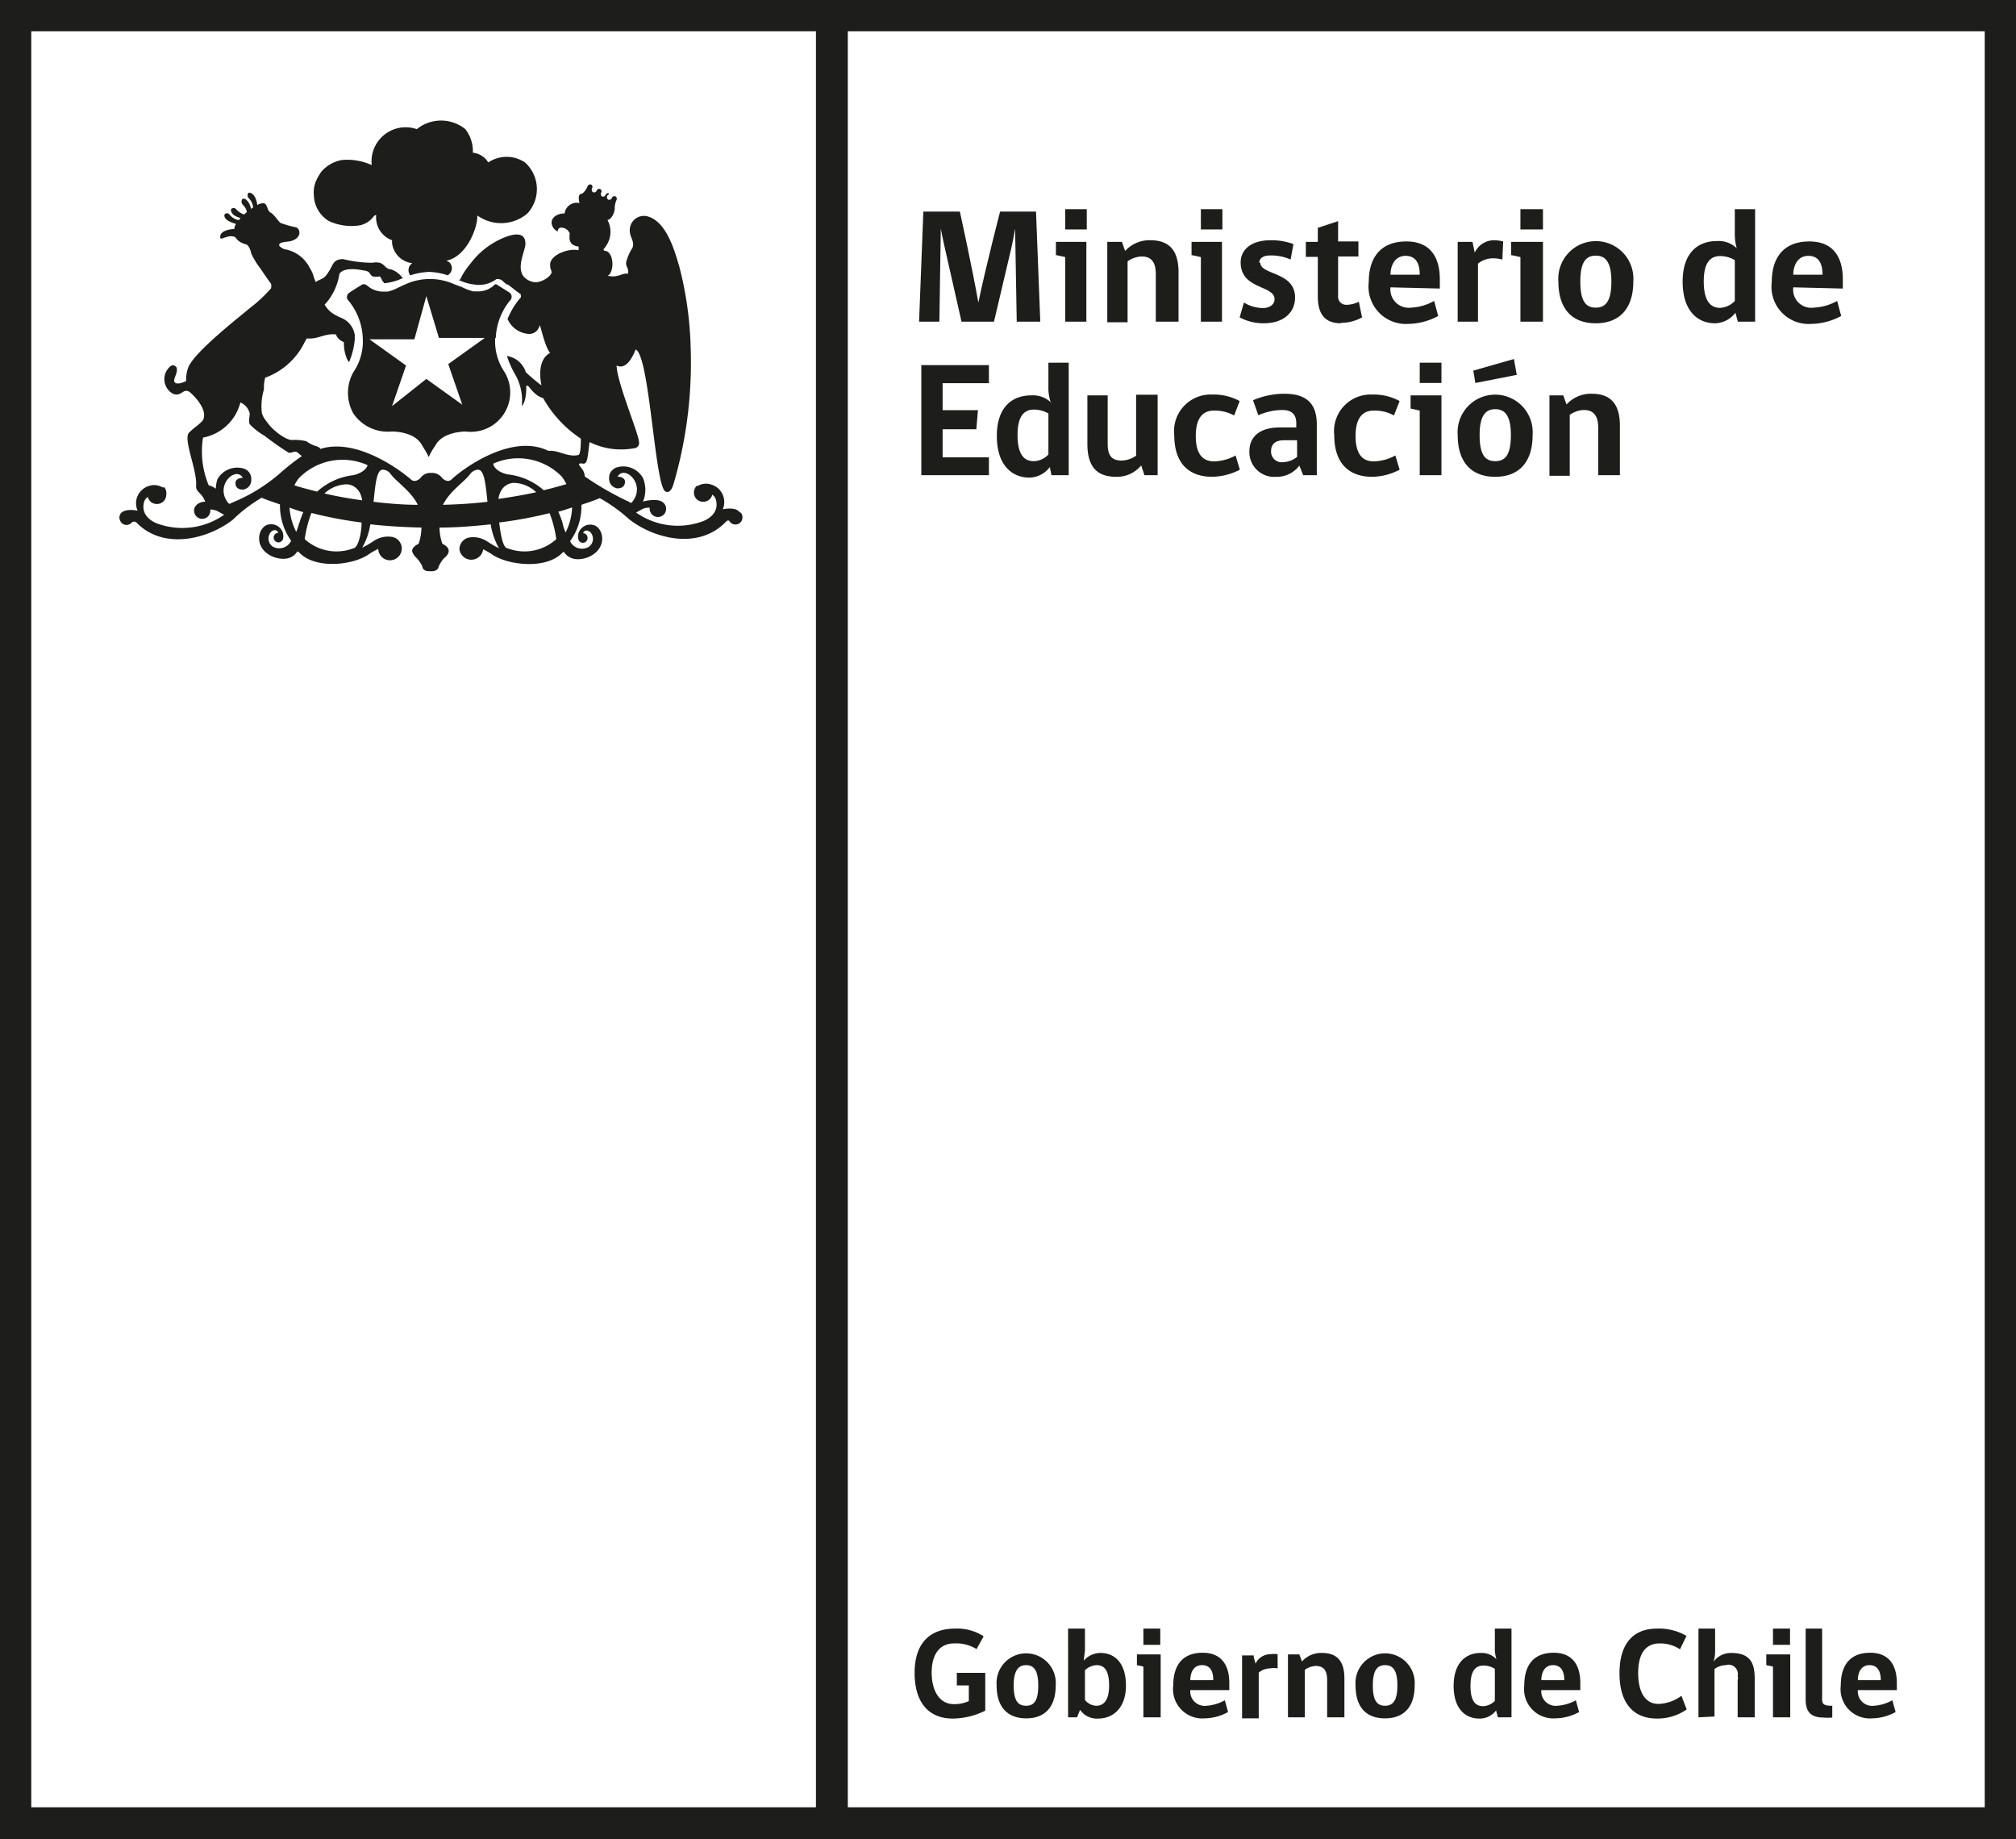 <svg xmlns="http://www.w3.org/2000/svg" viewBox="0 0 99.3 90.57"><defs><style>.cls-1{fill:#1d1d1b;}</style></defs><title>obs-Recurso 3</title><g id="Capa_2" data-name="Capa 2"><g id="Capa_1-2" data-name="Capa 1"><path class="cls-1" d="M48.53,84.24a3.62,3.62,0,0,1-1.6.39c-1.28,0-1.88-.9-1.88-2.25s.65-2.18,2-2.18a2.39,2.39,0,0,1,1.4.38l-.35.63A1.9,1.9,0,0,0,47,80.93c-.76,0-1.11.59-1.11,1.44s.36,1.55,1.09,1.55a1.68,1.68,0,0,0,.74-.15V83h-.59l0-.62h1.4Z"/><path class="cls-1" d="M51.14,83c0-.75-.22-1-.6-1s-.61.27-.61,1,.2,1,.61,1,.6-.27.6-1M52,83c0,1.06-.53,1.62-1.45,1.62s-1.46-.55-1.46-1.62A1.46,1.46,0,1,1,52,83"/><path class="cls-1" d="M53.44,83.71A.73.73,0,0,0,54,84c.36,0,.63-.26.63-1s-.24-1-.61-1a.88.88,0,0,0-.58.25Zm-.06-1.93a1.1,1.1,0,0,1,.82-.38c.73,0,1.26.52,1.26,1.61s-.63,1.62-1.36,1.62a1,1,0,0,1-.9-.43l-.15.37h-.44V80.2h.83v1.08Z"/><path class="cls-1" d="M56.32,80.2h.83V81h-.83Zm0,4.37v-2.5L56,82v-.53h1.17v3.1Z"/><path class="cls-1" d="M59.2,82c-.41,0-.57.37-.57.74h1.13c0-.4-.12-.74-.56-.74m-.57,1.23a.71.71,0,0,0,.8.77,2.14,2.14,0,0,0,.9-.27l.16.58a2.47,2.47,0,0,1-1.16.31A1.44,1.44,0,0,1,57.79,83c0-1,.46-1.61,1.45-1.61s1.31.7,1.31,1.48v.36Z"/><path class="cls-1" d="M62.94,82.16a1.09,1.09,0,0,0-.38,0,.87.87,0,0,0-.56.21v2.25h-.82v-3.1h.57c0,.14.07.28.09.41h0a.82.82,0,0,1,.74-.47,1.33,1.33,0,0,1,.35,0c0,.24,0,.47,0,.71"/><path class="cls-1" d="M65.37,84.57V82.73c0-.47-.18-.69-.56-.69a1,1,0,0,0-.54.19v2.34h-.83v-3.1H64l.13.35a1.26,1.26,0,0,1,1-.42c.78,0,1.09.47,1.09,1.25v1.92Z"/><path class="cls-1" d="M68.83,83c0-.75-.22-1-.61-1s-.6.27-.6,1,.2,1,.6,1,.61-.27.61-1m.85,0c0,1.06-.53,1.62-1.46,1.62s-1.45-.55-1.45-1.62a1.46,1.46,0,1,1,2.91,0"/><path class="cls-1" d="M73.63,82.18a1.06,1.06,0,0,0-.56-.16c-.4,0-.64.27-.64,1s.23,1,.62,1a.84.84,0,0,0,.58-.26Zm.08-.47a1.67,1.67,0,0,1-.08-.57V80.2h.82v4.37h-.67l-.09-.34a1,1,0,0,1-.83.4c-.7,0-1.26-.5-1.26-1.61s.58-1.62,1.33-1.62a1,1,0,0,1,.78.31"/><path class="cls-1" d="M76.49,82c-.41,0-.57.37-.57.74h1.13c0-.4-.13-.74-.56-.74m-.57,1.23a.71.71,0,0,0,.79.77,2.15,2.15,0,0,0,.91-.27l.16.58a2.48,2.48,0,0,1-1.17.31A1.44,1.44,0,0,1,75.08,83c0-1,.46-1.61,1.45-1.61s1.31.7,1.31,1.48v.36Z"/><path class="cls-1" d="M81.62,84.63c-1.21,0-1.85-.81-1.85-2.23s.64-2.2,1.85-2.2a2.7,2.7,0,0,1,1.45.36l-.32.66a1.77,1.77,0,0,0-1-.29c-.71,0-1.06.52-1.06,1.46s.35,1.52,1,1.52a2,2,0,0,0,1.13-.4l.26.67a2.5,2.5,0,0,1-1.46.45"/><path class="cls-1" d="M83.66,84.57V80.2h.82v1.15a1.63,1.63,0,0,1-.08.48,1.07,1.07,0,0,1,.88-.43c.9,0,1.15.47,1.15,1.25v1.92h-.84V82.73a.26.26,0,0,0,0-.19A.46.46,0,0,0,85,82a1,1,0,0,0-.55.19v2.34Z"/><path class="cls-1" d="M87.33,80.2h.84V81h-.84Zm0,4.37v-2.5L87,82v-.53h1.18v3.1Z"/><path class="cls-1" d="M88.94,83.75V80.2h.81v3.5c0,.26.16.3.5.3v.58a2.6,2.6,0,0,1-.45,0c-.64,0-.86-.33-.86-.88"/><path class="cls-1" d="M92.08,82c-.41,0-.57.37-.57.74h1.13c0-.4-.13-.74-.56-.74m-.57,1.23a.71.71,0,0,0,.8.77,2.14,2.14,0,0,0,.9-.27l.16.58a2.47,2.47,0,0,1-1.16.31A1.44,1.44,0,0,1,90.67,83c0-1,.46-1.61,1.45-1.61s1.31.7,1.31,1.48v.36Z"/><path class="cls-1" d="M97.76,89h-56V1.54h56ZM1.54,1.54H40.19V89H1.54ZM97.75,0H0V90.57H99.3V0Z"/><path class="cls-1" d="M22.07,13.54A.39.39,0,0,0,22.2,13c-.07-.14-.26-.15-.18-.17,1-.23,1.52-1.67,1.49-2.22a2,2,0,0,0,2.47-.1A1.77,1.77,0,0,0,25.86,8a1.62,1.62,0,0,0-1.81,0,1,1,0,0,0-.76-.48,1.75,1.75,0,0,0-.37-1.16,1.9,1.9,0,0,0-2.39,0,1.68,1.68,0,0,0-2.22,1.77,2.9,2.9,0,0,0-1.47-.25,1.74,1.74,0,0,0-1,.56,2.8,2.8,0,0,0-.21.34,1.45,1.45,0,0,0-.17.85,1.53,1.53,0,0,0,.73,1.25,2.63,2.63,0,0,0,1.51.22,1.11,1.11,0,0,0,.62-.34c.07-.07.11-.17.21-.17a1.19,1.19,0,0,0,.78,1.24s0,.07,0,.13a1.13,1.13,0,0,0,1,1,.41.41,0,0,0-.1.6,3.29,3.29,0,0,1,.93-.17,3.24,3.24,0,0,1,.92.17"/><path class="cls-1" d="M23.88,16.64l-1.8,1.29.69,2L21,18.66,19.31,20l.69-2-1.8-1.29h2.21L21,14.58l.62,2.06Zm.54,0a3.11,3.11,0,0,1,.7-1.84.26.26,0,0,0,.08-.22.27.27,0,0,0-.1-.17L24.45,14l0,0h0c-.05,0-.09,0-.15.08a1.16,1.16,0,0,1-.75.27h-.23a2.45,2.45,0,0,1-.56-.21L22.38,14h0a2.92,2.92,0,0,0-2.41,0h0l-.14.06-.35.17a2.14,2.14,0,0,1-.38.13h-.22a1.17,1.17,0,0,1-.76-.27C18,14,18,14,17.91,14h-.05s-.46.28-.65.41a.29.29,0,0,0-.12.18.26.26,0,0,0,.08.22,3.1,3.1,0,0,1,.7,1.86,2.68,2.68,0,0,1-.46,1.65,2.08,2.08,0,0,0,0,2.05,2.05,2.05,0,0,0,1.88.88c.11,0,1.14,0,1.5.68,0,0,.18.29.25.42l.08.16.07-.16a4.26,4.26,0,0,1,.26-.42c.35-.66,1.38-.68,1.49-.68a1.94,1.94,0,0,0,1.91-2.93,2.71,2.71,0,0,1-.46-1.67"/><path class="cls-1" d="M27.86,26.22a2,2,0,0,1-.15-.46,4.08,4.08,0,0,0-.21-.56c.24-.06.46-.14.68-.21a3,3,0,0,1-.32,1.23M25,27c-.23,0-.35-.73-.41-1.27a21.34,21.34,0,0,0,2.48-.46,5.52,5.52,0,0,1,.33,1.28A2.33,2.33,0,0,1,25,27m.3-3.22a1.63,1.63,0,0,1,1.11.46c-.54.12-1.17.23-1.86.33.12-.8.75-.79.75-.79m-1-.95a3,3,0,0,1,3.38.65,2.67,2.67,0,0,1,.22.36c-.31.09-.69.2-1.12.3A3.2,3.2,0,0,0,25,23.36c-.59-.13-.73-.48-.69-.5m-2.49,2c.34-.69,1.07-1.14,1.34-1.52a.52.52,0,0,1,.38-.21c.32,0,.38.72.47,1.58-.66.08-1.4.13-2.19.15m-3.42-.15c.09-.86.15-1.59.46-1.58a.5.5,0,0,1,.38.21c.27.38,1,.83,1.34,1.52-.78,0-1.52-.07-2.18-.15m-1-1.31a3.21,3.21,0,0,0-1.78.81c-.43-.11-.82-.21-1.12-.31a1.86,1.86,0,0,1,.22-.35,3,3,0,0,1,3.37-.65c.05,0-.09.37-.69.5m-1.42.9a1.67,1.67,0,0,1,1.11-.45s.63,0,.75.79c-.7-.1-1.32-.21-1.86-.34M17.41,27a2.33,2.33,0,0,1-2.4-.45,5.66,5.66,0,0,1,.33-1.29,19.61,19.61,0,0,0,2.47.47c0,.54-.17,1.24-.4,1.27m-2.67-1.27a2.61,2.61,0,0,1-.15.46A3.09,3.09,0,0,1,14.26,25c.23.08.45.16.68.22a4.08,4.08,0,0,0-.2.56m-3.35-1s-.07.06-.14,0c-.71-.87.37-1.85.71-1.25,0,0-.4,0-.36.3,0,0,0,.29.37.28,0,0,.51-.06.39-.67a.53.53,0,0,0-.37-.37,1.12,1.12,0,0,0-1.28.53,1.66,1.66,0,0,0-.08.47.88.88,0,0,0-.35-.17A4.33,4.33,0,0,1,10,21.55a2.35,2.35,0,0,0,1.84-1.73.78.78,0,0,1,.46.54c0,.19-.07.38,0,.53a3.12,3.12,0,0,0,.73.57,14.09,14.09,0,0,0,1.2.84c.15,0,.23-.07.36-.05a.34.34,0,0,1,.11.07,1.41,1.41,0,0,0,.17.14,10.51,10.51,0,0,0-1.06.83,8.42,8.42,0,0,1-2.47,1.5m25.08.42c-.22-.27-.82-.13-.82-.13a.9.9,0,0,0-.57-1.22.8.8,0,0,0-.66.07h0l-.06,0a.48.48,0,0,0-.13.32.45.45,0,0,0,.46.46.45.45,0,0,0,.26-.08.42.42,0,0,0,.18-.27.42.42,0,0,1,.17.21c.26.82-.66,1.11-.66,1.11a3.57,3.57,0,0,1-3.26-.44l.35-.19A.84.84,0,0,1,32,25s0,0,0,.06a.41.41,0,0,0,.41.4.4.4,0,0,0,.4-.4.35.35,0,0,0-.08-.24c-.24-.36-1.06-.12-1.06-.12a1.5,1.5,0,0,0,0-1.16,1.11,1.11,0,0,0-1.27-.53.56.56,0,0,0-.38.37c-.12.61.39.67.39.67.37,0,.37-.28.37-.28.05-.29-.36-.3-.36-.3.35-.6,1.42.38.72,1.25-.07.09-.14,0-.14,0a14.6,14.6,0,0,1-2.2-1.26c0-.35-.33-.52-.27-.61s.23.06.33-.08.12-.6.18-1a3.51,3.51,0,0,0,2.27.29.26.26,0,0,0,.17-.25c0-.43-1.08-2.93-1.11-3.81.52.25.84-.55.94-.79.7.31.94,6.81,1.48,7,.26.11.37-.33.4-.42a21.29,21.29,0,0,0,.83-6.66,17.56,17.56,0,0,0-.56-4c-.22-.75-.64-2.29-1.63-2.49a.7.7,0,0,0-.81.72c0,.33.24.5.14.83a2.52,2.52,0,0,0-.31.69c-.06.24.15.34.08.6-.31-.05-.47.22-1,.1.32-.15.33-1.07-.07-1.22-.06,0-.12,0-.13-.09a1.37,1.37,0,0,0,.19-.27,1.22,1.22,0,0,0,0-1.17c.16,0,.33-.29.36-.53h0v0h0a1,1,0,0,1,.09-.46.13.13,0,0,0-.06-.17.12.12,0,0,0-.16.06c-.1.21-.33.09-.23-.11A.13.13,0,0,0,30,9.52a.13.13,0,0,0-.16.06c-.09.2-.32.09-.22-.11a.12.12,0,0,0-.06-.16.12.12,0,0,0-.16.06c-.09.2-.33.09-.23-.11a.13.13,0,0,0-.05-.17.15.15,0,0,0-.17.06.85.85,0,0,1-.28.39c-.22,0-.16.29-.13.46a.6.6,0,0,0-.73.51h0c-.34,0-.66.18-.64.49a.53.53,0,0,0,.3.4s0-.18.16-.19a.45.45,0,0,1,.43.28c0,.17-.11.59.44.65,0,0,0,.09,0,.18a1.36,1.36,0,0,0-.45,0c-.34.06-.82.25-.94.6a.72.72,0,0,0,0,.26c0,.07.07.16.06.25a.57.57,0,0,1-.11.16,1.11,1.11,0,0,1-.65.31.83.83,0,0,1-.63-.3c-.35-.48.11-1.29.1-1.6,0-.81-1.05-.33-1.45-.11A3.92,3.92,0,0,0,23.16,13a3.53,3.53,0,0,0-.48.73c0,.05-.06.05-.1.05a2.47,2.47,0,0,0,.86.24,1.39,1.39,0,0,0,1-.27.24.24,0,0,1,.14,0,.26.26,0,0,1,.16.07l.11.1.13.1L25,14l.21.16,0,0,.23.18.21.15h0a.15.15,0,0,1,0,.06.14.14,0,0,1,0,.1l-.11.13a3.79,3.79,0,0,0-.54.93,1.23,1.23,0,0,0,1,.73.52.52,0,0,0,.58-.42l0,0c.05,0,.25,1.06.52,1.36-.25.12-.64.51-.43,1.6a9.78,9.78,0,0,1-.77-.65,1.16,1.16,0,0,0-.93-.8,4.68,4.68,0,0,0,.41.92A2.56,2.56,0,0,1,25.7,20c.26-.27.22-1,.22-1L26,19c.05,0,.31.49.75.6a5.77,5.77,0,0,0,1.86,2c0,.24,0,.81-.14.81-.49.11-.95-.23-1.38-.21l-.08,0c-1.88-.91-4.35,1-4.77,1.41-.21.2-.46-.07-.46-.07a.61.61,0,0,0-.54-.25.59.59,0,0,0-.53.25s-.25.27-.47.07c-.39-.35-2.63-2.09-4.47-1.5,0-.1-.25-.15-.32-.18a1.71,1.71,0,0,1-.36-.2,2.33,2.33,0,0,0-.75-.06,1.08,1.08,0,0,1-.3-.11,2.79,2.79,0,0,1-.81-.67l-.12-.16a1.22,1.22,0,0,1-.21-.38A2.84,2.84,0,0,1,13,19.18c0-.27,0-.29.06-.58A3.47,3.47,0,0,0,15,16.86a1.88,1.88,0,0,0,.1-.19l.16,0c.46,0,.78-.26,1.29-.2,0,0,.06.25.39.38a2,2,0,0,0,.17.87s.06.08.08.12a3.6,3.6,0,0,0,.29-1.21.19.19,0,0,1,0-.1,1.09,1.09,0,0,0-.63-.86,3.14,3.14,0,0,1-.37-.18,1.28,1.28,0,0,1-.49-.49l.12-.13a2.91,2.91,0,0,0,.61-1.39c.24-.34.94-.21,1.2-.16a.56.56,0,0,1,.23.07c.08.06.1.17.2.22a.87.87,0,0,0,.36,0,.64.64,0,0,1,.11.2l.11.14a2.83,2.83,0,0,0,.94-.27l-.05,0a1.14,1.14,0,0,0-.57-.42c-.26,0-.31-.27-.56-.32a.82.82,0,0,0-.35,0,6.17,6.17,0,0,1-1.44-.18c-.49,0-.5.3-.68.57a1.46,1.46,0,0,1-.22.3c-.14.13-.29.14-.45.26l-.08-.2a1.61,1.61,0,0,0-.22-.51A1.7,1.7,0,0,0,14,12.27a.76.76,0,0,1-.2-.12.1.1,0,0,1,0-.17c.17-.09.46-.06.65-.15.46-.21.3-.61.11-.64a5.08,5.08,0,0,1-.74-.21c-.11-.07-.31-.42-.49-.51s-.14-.39-.32-.46a.54.54,0,0,0-.34.09c0-.07-.06-.45-.27-.57s-.21.05-.2.14.23.19.27.55a.41.41,0,0,0-.11.07.73.73,0,0,0-.25-.47c-.16-.09-.22,0-.21.14s.2.18.26.48l-.13.12c-.31-.09-.4-.3-.48-.31s-.23,0-.15.19.31.25.45.3l-.09.1c-.36-.07-.45-.31-.53-.33s-.23,0-.16.19.52.32.56.33a.45.45,0,0,0-.09.25c-.28,0-.78.12-.68.46.09.06.42-.21.73-.06.2.32.53.33.6.39a.82.82,0,0,1,.18.4,3.63,3.63,0,0,0,.44.73c.18.26.36.54.54.77a.51.51,0,0,1,0,.23,7.35,7.35,0,0,1-1.08,1c-.26.24-2.69,2.1-3,2.9a1.7,1.7,0,0,0-.1.66c-.14.08-.47.2-.57.06s.18-.46.1-.71a.2.2,0,0,0-.27-.1.82.82,0,0,0,.09,1.38c.42.17.48-.28.8-.1.08.05.85.74.72,1.28a.29.29,0,0,1-.05.13c-.17.21-.45.37-.64.57-.4.25.38,1.86.31,2.68,0,.31.26.27.45.76a.58.58,0,0,0-.47.2.35.35,0,0,0-.08.24.4.4,0,0,0,.8,0,.13.13,0,0,0,0-.06.89.89,0,0,1,.33.07l.35.19a3.59,3.59,0,0,1-3.27.44s-.92-.29-.66-1.11a.49.49,0,0,1,.17-.21.47.47,0,0,0,.18.27.5.5,0,0,0,.27.08.46.46,0,0,0,.46-.46A.48.48,0,0,0,8.1,24l-.06,0H8a.79.79,0,0,0-.66-.07.89.89,0,0,0-.56,1.22s-.6-.14-.83.13a.4.4,0,0,0-.07.23h0a.56.56,0,0,0,.07.19.33.33,0,0,0,.28.15.34.34,0,0,0,.27-.13h0s.1-.07.21,0c1.34,1.4,3.54.82,4.75-.12a7.44,7.44,0,0,1,1.43-1.09c.29.13.6.22.9.33a3,3,0,0,0,.55,1.79.65.65,0,0,1-.92.28.49.49,0,0,1-.06-.73s.24-.2.35.06a.23.23,0,0,0-.23.23.24.24,0,0,0,.24.24.24.24,0,0,0,.23-.23.57.57,0,0,0-.19-.51.6.6,0,0,0-.53-.14c-.51.08-.8,1.14.2,1.58,0,0,.8.36,1.2-.23,0,0,0-.08.15.07.84.81,2.71.57,3.45,0a4.37,4.37,0,0,1,.4-.22.58.58,0,1,0,.68-.59,1.26,1.26,0,0,0-.93.22,4.53,4.53,0,0,1-.54.31,3.26,3.26,0,0,0,.4-1.15c.82.09,1.65.14,2.52.16a2.69,2.69,0,0,1-.14.8s-.31.13-.32.34c0,0,0,.16.24.38a1.53,1.53,0,0,1,.26.39s0,.24.34.24h.13c.32,0,.34-.24.34-.24a1.6,1.6,0,0,1,.25-.39c.28-.22.24-.38.24-.38,0-.21-.31-.34-.31-.34a2.4,2.4,0,0,1-.14-.8c.86,0,1.7-.07,2.52-.16A3.46,3.46,0,0,0,24.58,27a5.49,5.49,0,0,1-.54-.31,1.26,1.26,0,0,0-.93-.22.59.59,0,0,0-.48.58.59.59,0,0,0,1.17,0c.2.1.39.22.39.22.74.55,2.62.79,3.46,0,.15-.15.14-.07.14-.07.41.59,1.2.23,1.2.23,1-.44.72-1.5.21-1.58a.59.59,0,0,0-.53.14.55.55,0,0,0-.19.51.23.23,0,0,0,.23.23.23.23,0,0,0,.23-.24.22.22,0,0,0-.22-.23c.1-.26.35-.06.35-.06a.48.48,0,0,1-.07.73.65.65,0,0,1-.92-.28,2.92,2.92,0,0,0,.56-1.79c.3-.11.61-.2.9-.33A7.84,7.84,0,0,1,31,25.58c1.21.94,3.4,1.52,4.75.12.1-.11.18-.07.2,0h0a.37.37,0,0,0,.27.13.35.35,0,0,0,.29-.15.38.38,0,0,0,.06-.19h0a.33.33,0,0,0-.07-.23"/><path class="cls-1" d="M50.08,15.84,50,11.26h0c-.1.58-.19,1-.27,1.31l-.77,3.27H47.36l-.74-3.27c-.07-.31-.17-.73-.28-1.31h0l-.07,4.58h-1l.21-5.42h1.8s.6,2.73.91,4.48h0c.36-1.74,1.07-4.48,1.07-4.48h1.77l.21,5.42Z"/><path class="cls-1" d="M52.47,10.3h1.06v1H52.47Zm0,5.54V12.66l-.46-.1v-.65h1.5v3.93Z"/><path class="cls-1" d="M56.93,15.84V13.5c0-.59-.22-.87-.7-.87a1.27,1.27,0,0,0-.69.24v3h-1V11.91h.72l.16.45a1.61,1.61,0,0,1,1.24-.53c1,0,1.39.58,1.39,1.58v2.43Z"/><path class="cls-1" d="M59.15,10.3h1.06v1H59.15Zm0,5.54V12.66l-.46-.1v-.65h1.5v3.93Z"/><path class="cls-1" d="M62.08,12.94c0,.61,1.71.43,1.71,1.71,0,.71-.53,1.27-1.55,1.27a2.49,2.49,0,0,1-1.18-.29l.21-.73a1.84,1.84,0,0,0,.94.27c.34,0,.57-.19.57-.43,0-.71-1.67-.47-1.67-1.82,0-.57.44-1.09,1.5-1.09a3.15,3.15,0,0,1,1.1.19l-.14.76a2.37,2.37,0,0,0-1-.2c-.36,0-.54.14-.54.36"/><path class="cls-1" d="M66.06,15.92c-.69,0-1.15-.33-1.15-1.32V12.65h-.59v-.74h.59v-.69l1-.33v1h1v.74h-1v1.93a.4.4,0,0,0,.42.45,1.4,1.4,0,0,0,.6-.15l.16.77a2.2,2.2,0,0,1-1.06.27"/><path class="cls-1" d="M69.23,12.6c-.52,0-.74.47-.74.93h1.44c0-.5-.15-.93-.7-.93m-.74,1.55a.9.9,0,0,0,1,1,2.55,2.55,0,0,0,1.15-.33l.2.74a3.19,3.19,0,0,1-1.48.39,1.84,1.84,0,0,1-1.94-2.06c0-1.21.59-2,1.85-2s1.65.88,1.65,1.86v.46Z"/><path class="cls-1" d="M74,12.78a1.83,1.83,0,0,0-.49-.06,1.18,1.18,0,0,0-.71.26v2.86h-1V11.91h.73l.11.53h0a1.05,1.05,0,0,1,.94-.61,2,2,0,0,1,.46.06Z"/><path class="cls-1" d="M74.89,10.3H76v1H74.89Zm0,5.54V12.66l-.46-.1v-.65H76v3.93Z"/><path class="cls-1" d="M79.37,13.86c0-.94-.28-1.27-.77-1.27s-.76.33-.76,1.27.25,1.29.76,1.29.77-.35.77-1.29m1.08,0c0,1.34-.68,2.06-1.85,2.06s-1.84-.71-1.84-2.06a1.85,1.85,0,1,1,3.69,0"/><path class="cls-1" d="M85.45,12.81a1.4,1.4,0,0,0-.72-.2c-.5,0-.81.34-.81,1.25s.3,1.3.8,1.3a1.06,1.06,0,0,0,.73-.34Zm.09-.6a2.53,2.53,0,0,1-.09-.72V10.3h1v5.54h-.85l-.12-.44a1.29,1.29,0,0,1-1,.52c-.89,0-1.6-.64-1.6-2.05s.74-2,1.69-2a1.28,1.28,0,0,1,1,.38"/><path class="cls-1" d="M89.07,12.6c-.52,0-.74.47-.74.93h1.44c0-.5-.15-.93-.7-.93m-.74,1.55a.89.89,0,0,0,1,1,2.59,2.59,0,0,0,1.16-.33l.2.74a3.19,3.19,0,0,1-1.48.39,1.83,1.83,0,0,1-1.94-2.06c0-1.21.59-2,1.85-2s1.65.88,1.65,1.86v.46Z"/><polygon class="cls-1" points="45.38 23.4 45.38 17.98 48.71 17.98 48.71 18.87 46.43 18.87 46.43 20.2 48.17 20.2 48.09 21.14 46.43 21.14 46.43 22.52 48.71 22.52 48.71 23.4 45.38 23.4"/><path class="cls-1" d="M51.64,20.36a1.47,1.47,0,0,0-.71-.19c-.5,0-.81.34-.81,1.25s.29,1.29.79,1.29a1,1,0,0,0,.73-.33Zm.1-.59a2.2,2.2,0,0,1-.1-.72V17.86h1V23.4h-.85L51.71,23a1.28,1.28,0,0,1-1,.52c-.89,0-1.61-.64-1.61-2.05s.74-2,1.7-2a1.29,1.29,0,0,1,1,.38"/><path class="cls-1" d="M56.37,23.4l-.16-.48a1.54,1.54,0,0,1-1.23.56c-1,0-1.42-.55-1.42-1.63V19.47h1v2.39c0,.6.22.82.69.82a1.29,1.29,0,0,0,.71-.24v-3h1.06V23.4Z"/><path class="cls-1" d="M61.07,23.13a3.09,3.09,0,0,1-1.35.35c-1.17,0-1.88-.67-1.88-2.05a1.8,1.8,0,0,1,1.87-2,2.65,2.65,0,0,1,1.35.32l-.27.71a2,2,0,0,0-1-.24c-.55,0-.89.37-.89,1.25s.33,1.25.9,1.25a2.29,2.29,0,0,0,1.06-.29Z"/><path class="cls-1" d="M63.89,21.68h-.65c-.43,0-.63.21-.63.51a.52.52,0,0,0,.58.57,1.18,1.18,0,0,0,.7-.26Zm.3,1.72L64,22.93a1.38,1.38,0,0,1-1.14.55,1.22,1.22,0,0,1-1.32-1.26c0-.73.54-1.17,1.48-1.17h.83v-.2c0-.5-.29-.66-.69-.66a2.94,2.94,0,0,0-1.18.26l-.26-.74a3.92,3.92,0,0,1,1.54-.32c1.12,0,1.6.51,1.6,1.51v2.5Z"/><path class="cls-1" d="M68.94,23.13a3,3,0,0,1-1.34.35c-1.17,0-1.88-.67-1.88-2.05a1.8,1.8,0,0,1,1.87-2,2.65,2.65,0,0,1,1.35.32l-.28.71a1.92,1.92,0,0,0-1-.24c-.55,0-.89.37-.89,1.25s.33,1.25.89,1.25a2.33,2.33,0,0,0,1.07-.29Z"/><path class="cls-1" d="M69.93,17.86H71v1H69.93Zm0,5.54V20.22l-.45-.1v-.65H71V23.4Z"/><path class="cls-1" d="M74.42,21.42c0-.94-.29-1.27-.77-1.27s-.77.33-.77,1.27.25,1.29.77,1.29.77-.35.77-1.29m-1.75-2.56-.1-.61,2-.57.14.78Zm2.82,2.56c0,1.34-.67,2.06-1.84,2.06s-1.85-.71-1.85-2.06a1.85,1.85,0,1,1,3.69,0"/><path class="cls-1" d="M78.72,23.4V21.06c0-.59-.23-.87-.71-.87a1.27,1.27,0,0,0-.69.24v3h-1V19.47H77l.16.45a1.62,1.62,0,0,1,1.24-.53c1,0,1.39.58,1.39,1.58V23.4Z"/></g></g></svg>
